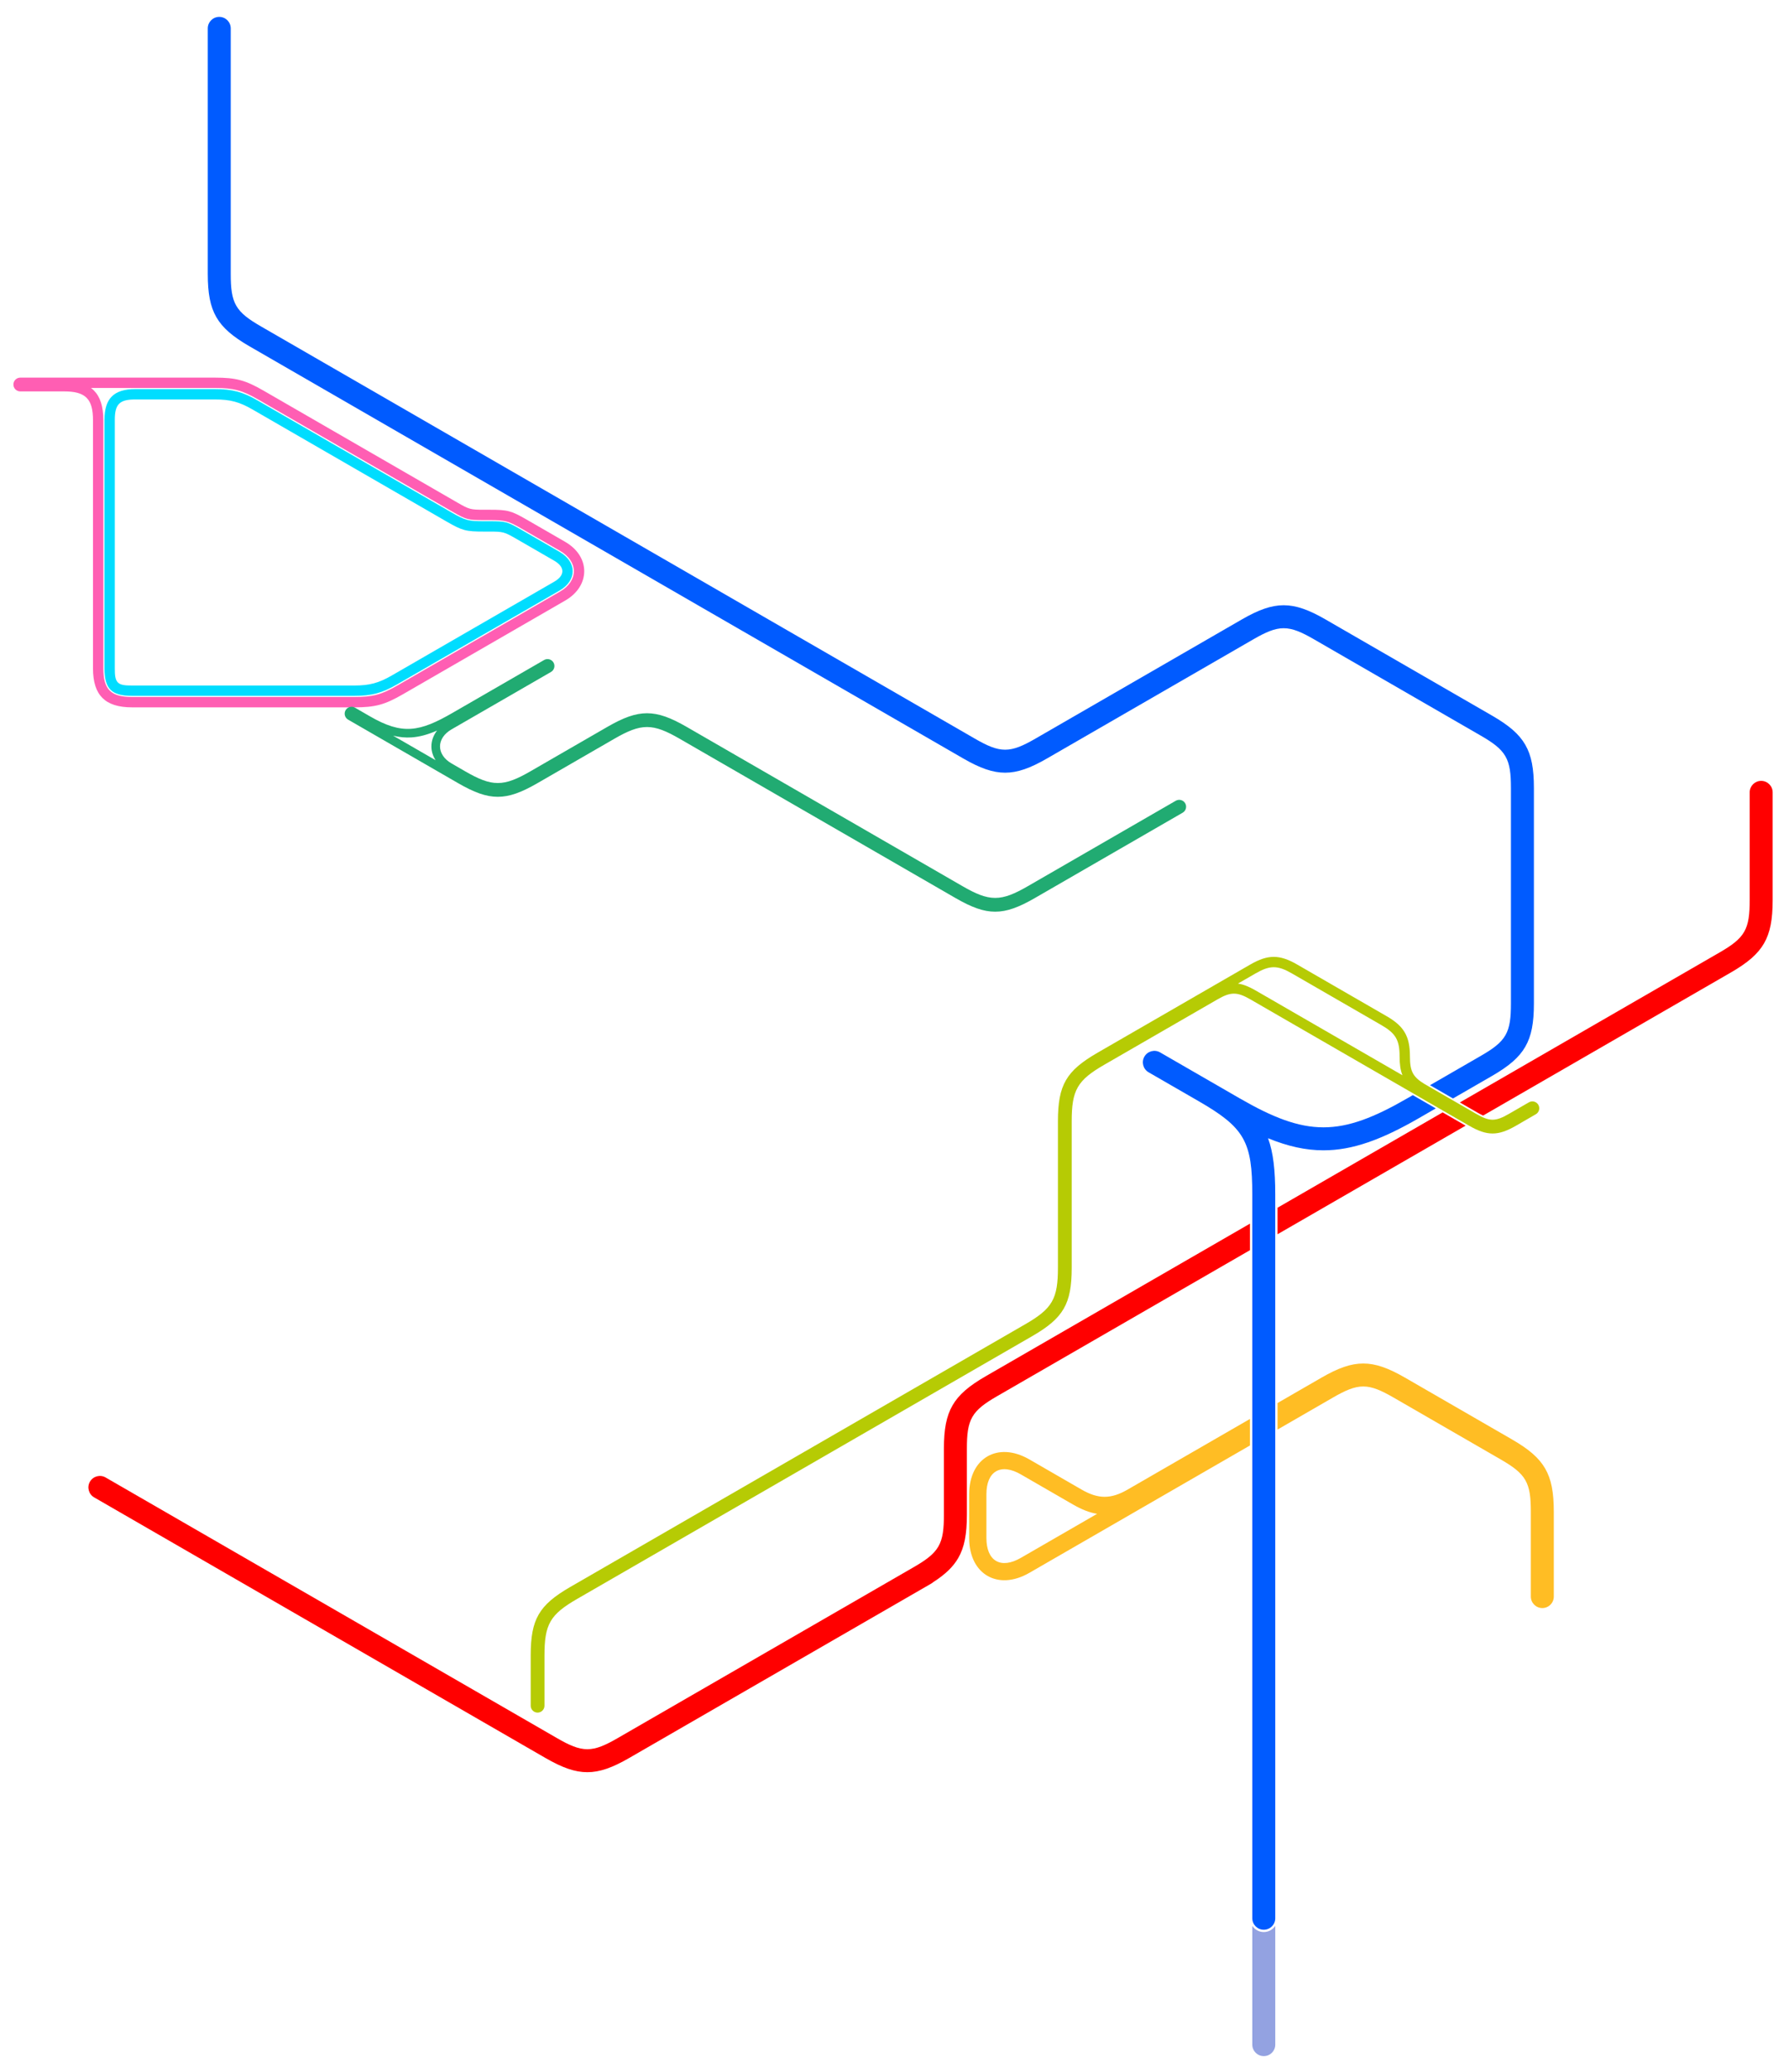 <?xml version="1.0" encoding="UTF-8" standalone="no"?>
<!DOCTYPE svg PUBLIC "-//W3C//DTD SVG 1.1//EN" "http://www.w3.org/Graphics/SVG/1.1/DTD/svg11.dtd">
<svg width="100%" height="100%" viewBox="0 0 3679 4260" version="1.1" xmlns="http://www.w3.org/2000/svg" xmlns:xlink="http://www.w3.org/1999/xlink" xml:space="preserve" xmlns:serif="http://www.serif.com/" style="fill-rule:evenodd;clip-rule:evenodd;stroke-linejoin:round;stroke-miterlimit:2;">
    <rect id="Layout" x="0" y="0" width="3678.2" height="4259.52" style="fill:none;"/>
    <path d="M2570.53,2972.06L2117.09,3233.82C2083.34,3253.31 2052.72,3252.87 2030.74,3240.18C2008.77,3227.49 1993.07,3201.2 1993.07,3162.22L1993.07,3072.47C1993.07,3033.47 2008.76,3007.17 2030.72,2994.49C2052.69,2981.8 2083.31,2981.37 2117.09,3000.87L2224.34,3062.8C2258.58,3082.56 2284.59,3082.56 2318.83,3062.8L2570.53,2917.5L2570.53,2972.06ZM2627.22,2884.78L2717.39,2832.73C2752.12,2812.68 2777.95,2803.52 2803.48,2803.52C2829.01,2803.52 2854.83,2812.68 2889.57,2832.73L3109.24,2959.56C3143.97,2979.61 3164.82,2997.4 3177.58,3019.51C3190.34,3041.62 3195.33,3068.56 3195.33,3108.67L3195.33,3282.74C3195.33,3295.78 3184.74,3306.36 3171.71,3306.36C3158.67,3306.36 3148.09,3295.78 3148.09,3282.74L3148.09,3108.67C3148.09,3079.32 3146.01,3059.31 3136.66,3043.13C3127.32,3026.95 3111.03,3015.15 3085.62,3000.47L2865.95,2873.64C2840.53,2858.97 2822.16,2850.76 2803.48,2850.76C2784.8,2850.76 2766.42,2858.97 2741.01,2873.64L2627.22,2939.33L2627.22,2884.78ZM2256.16,3112.62C2240.44,3110.09 2224.34,3103.71 2206.62,3093.48L2099.37,3031.56C2079.35,3020 2061.46,3017.66 2048.44,3025.17C2035.42,3032.69 2028.51,3049.35 2028.51,3072.47L2028.51,3162.22C2028.51,3185.32 2035.44,3201.98 2048.46,3209.49C2061.48,3217.01 2079.37,3214.69 2099.37,3203.14L2256.16,3112.62Z" style="fill:rgb(255,189,36);"/>
    <path d="M3013.95,2314.48L2627.21,2537.77L2627.21,2483.22L2966.72,2287.2C2982.81,2296.49 2999.44,2306.1 3013.95,2314.48ZM3002.15,2266.74L3535.68,1958.71C3561.09,1944.04 3577.39,1932.23 3586.72,1916.05C3596.07,1899.88 3598.15,1879.86 3598.15,1850.51L3598.15,1629.2C3598.15,1616.16 3608.73,1605.58 3621.77,1605.58C3634.81,1605.58 3645.39,1616.16 3645.39,1629.2L3645.39,1850.51C3645.39,1890.62 3640.4,1917.57 3627.64,1939.68C3614.88,1961.78 3594.03,1979.58 3559.3,1999.63L3049.92,2293.72C3046.04,2291.94 3041.91,2289.71 3037.37,2287.09C3026.69,2280.92 3014.54,2273.9 3002.15,2266.74ZM2570.51,2570.5L2050.82,2870.55C2025.4,2885.22 2009.11,2897.03 1999.77,2913.21C1990.43,2929.39 1988.35,2949.4 1988.35,2978.75L1988.35,3114.29C1988.35,3154.4 1983.36,3181.35 1970.6,3203.45C1960.03,3221.77 1943.91,3237.12 1918.95,3253.24C1917.8,3254.25 1916.54,3255.16 1915.17,3255.95L1293.9,3614.64C1259.16,3634.7 1233.34,3643.85 1207.81,3643.85C1182.28,3643.85 1156.45,3634.7 1121.72,3614.64L193.589,3078.79C182.298,3072.27 178.424,3057.81 184.943,3046.52C191.461,3035.23 205.92,3031.36 217.211,3037.88L1145.34,3573.73C1170.76,3588.41 1189.13,3596.61 1207.81,3596.61C1226.49,3596.61 1244.86,3588.41 1270.28,3573.73L1878.64,3222.49C1904.05,3207.82 1920.34,3196.01 1929.68,3179.83C1939.03,3163.66 1941.11,3143.64 1941.11,3114.29L1941.11,2978.75C1941.11,2938.64 1946.09,2911.7 1958.86,2889.59C1971.62,2867.48 1992.46,2849.69 2027.2,2829.64L2570.51,2515.95L2570.51,2570.5Z" style="fill:rgb(255,0,0);"/>
    <path d="M2622.53,3959.83L2622.53,4204C2622.53,4217.04 2611.94,4227.62 2598.9,4227.62C2585.87,4227.62 2575.28,4217.04 2575.28,4204L2575.28,3959.83C2580.36,3967.47 2589.05,3972.51 2598.9,3972.51C2608.76,3972.51 2617.45,3967.47 2622.53,3959.83Z" style="fill:rgb(147,162,225);"/>
    <path d="M2940.79,2231.29C3004.64,2194.43 3044.7,2171.31 3044.7,2171.31C3070.12,2156.64 3086.41,2144.83 3095.75,2128.65C3105.09,2112.47 3107.17,2092.46 3107.17,2063.11L3107.17,1620.48C3107.17,1591.13 3105.09,1571.12 3095.75,1554.94C3086.41,1538.76 3070.12,1526.96 3044.7,1512.28L2702.29,1314.59C2676.87,1299.91 2658.5,1291.71 2639.82,1291.71C2621.14,1291.71 2602.77,1299.91 2577.35,1314.59L2153.11,1559.53C2118.37,1579.58 2092.54,1588.74 2067.01,1588.74C2041.49,1588.74 2015.66,1579.58 1980.92,1559.53L513.357,712.227C478.623,692.173 457.779,674.383 445.015,652.274C432.251,630.166 427.265,603.219 427.265,563.112L427.265,58.333C427.265,45.295 437.85,34.711 450.887,34.711C463.925,34.711 474.509,45.295 474.509,58.333L474.509,563.112C474.509,592.462 476.589,612.474 485.93,628.652C495.27,644.831 511.561,656.638 536.979,671.312L2004.54,1518.61C2029.96,1533.29 2048.33,1541.49 2067.01,1541.49C2085.7,1541.49 2104.07,1533.29 2129.48,1518.61L2553.73,1273.67C2588.46,1253.62 2614.29,1244.46 2639.82,1244.46C2665.35,1244.46 2691.18,1253.62 2725.91,1273.67L3068.32,1471.37C3103.06,1491.42 3123.9,1509.21 3136.66,1531.32C3149.43,1553.43 3154.41,1580.38 3154.41,1620.48L3154.41,2063.11C3154.41,2103.22 3149.43,2130.17 3136.66,2152.27C3123.9,2174.38 3103.06,2192.17 3068.32,2212.23C3068.32,2212.23 3010.74,2245.46 2988.02,2258.58C2970.79,2248.63 2953.97,2238.91 2940.79,2231.29ZM2952.59,2279.03C2941.72,2285.3 2930.05,2292.04 2917.57,2299.24C2840.53,2343.72 2780.96,2365.19 2721.65,2365.19C2685.1,2365.19 2648.45,2357.04 2607.68,2340.38C2618.51,2369.96 2622.48,2406.23 2622.48,2455.94C2622.48,2813.18 2622.53,3944.16 2622.53,3944.16C2622.53,3957.2 2611.94,3967.78 2598.9,3967.78C2585.87,3967.78 2575.28,3957.2 2575.28,3944.16C2575.28,3944.16 2575.24,2813.19 2575.24,2455.94C2575.24,2402.55 2571.56,2367.53 2555.31,2339.37C2539.08,2311.24 2510.66,2290.55 2464.49,2263.89L2464.37,2263.82C2416.46,2236.17 2379.12,2214.62 2362.07,2204.78L2362.07,2204.78C2350.77,2198.26 2346.9,2183.8 2353.41,2172.51L2353.41,2172.51C2359.93,2161.22 2374.39,2157.34 2385.68,2163.86L2385.68,2163.86C2402.89,2173.79 2440.19,2195.32 2487.98,2222.91L2488.08,2222.96C2506.75,2233.74 2527.35,2245.63 2549.34,2258.33C2617.29,2297.56 2669.34,2317.95 2721.65,2317.95C2773.96,2317.95 2826,2297.56 2893.95,2258.33C2897.84,2256.09 2901.64,2253.89 2905.37,2251.74C2915.27,2257.46 2932.84,2267.62 2952.59,2279.03Z" style="fill:rgb(0,91,255);"/>
    <path d="M1091.35,3507.15L1091.35,3403.95C1091.35,3365.99 1095.75,3340.43 1107.83,3319.51C1119.91,3298.59 1139.85,3281.99 1172.71,3263.01L2108.39,2722.8C2135.67,2707.05 2152.87,2694.05 2162.9,2676.68C2172.92,2659.32 2175.58,2637.92 2175.58,2606.42L2175.58,2305.52C2175.58,2267.57 2179.99,2242.01 2192.07,2221.08C2204.15,2200.16 2224.08,2183.57 2256.95,2164.59L2571.36,1983.07C2589.88,1972.38 2604.69,1967.46 2619.36,1967.46C2634.03,1967.46 2648.85,1972.38 2667.36,1983.07L2851.48,2089.37C2869.99,2100.06 2881.66,2110.43 2888.99,2123.13C2896.33,2135.84 2899.48,2151.13 2899.48,2172.51C2899.48,2187.68 2900.96,2198.69 2906.16,2207.71C2910.89,2215.89 2918.55,2222.22 2929.74,2228.99C2954.75,2243.45 3002.28,2270.92 3035.59,2290.15C3049.04,2297.92 3059.14,2302.27 3069.42,2302.27C3079.7,2302.27 3089.81,2297.91 3103.25,2290.15C3126.68,2276.62 3144.15,2266.5 3144.15,2266.5C3150.91,2262.58 3159.59,2264.89 3163.52,2271.66C3167.44,2278.43 3165.13,2287.11 3158.36,2291.03C3158.36,2291.03 3140.88,2301.16 3117.42,2314.7C3098.5,2325.62 3083.88,2330.61 3069.42,2330.61C3054.96,2330.62 3040.34,2325.63 3021.42,2314.7C3009.24,2307.67 2571.36,2054.86 2571.36,2054.86C2558.22,2047.27 2547.95,2043.05 2537.53,2043.05C2527.12,2043.05 2516.85,2047.27 2503.7,2054.86L2271.12,2189.14C2243.85,2204.89 2226.64,2217.89 2216.62,2235.26C2206.59,2252.62 2203.93,2274.02 2203.93,2305.52L2203.93,2606.42C2203.93,2644.37 2199.53,2669.93 2187.45,2690.86C2175.37,2711.78 2155.43,2728.37 2122.56,2747.35L1186.89,3287.56C1159.61,3303.31 1142.4,3316.32 1132.38,3333.68C1122.36,3351.05 1119.69,3372.45 1119.69,3403.95L1119.69,3507.15C1119.69,3514.97 1113.34,3521.33 1105.52,3521.33C1097.7,3521.33 1091.35,3514.97 1091.35,3507.15ZM2884.12,2210.89C2879.96,2200.59 2878.22,2188.34 2878.22,2172.51C2878.22,2155.78 2876.32,2143.7 2870.58,2133.76C2864.84,2123.82 2855.33,2116.14 2840.85,2107.78L2656.73,2001.48C2642.25,1993.11 2630.84,1988.72 2619.36,1988.72C2607.88,1988.72 2596.47,1993.11 2581.99,2001.48L2545.8,2022.37C2556.8,2023.91 2568.28,2028.53 2581.99,2036.45L2884.12,2210.89Z" style="fill:rgb(182,203,4);"/>
    <path d="M214.849,1374.07L214.849,863.528C214.849,840.633 219.955,825.164 229.951,815.168C239.948,805.171 255.416,800.065 278.312,800.065L442.197,800.065C477.962,800.065 499.299,805.855 530.036,823.601L929.147,1054.03C956.868,1070.03 963.16,1071.72 995.169,1071.72C998.169,1071.72 1002.12,1071.72 1006.87,1071.72C1039.77,1071.72 1043.22,1072.64 1071.71,1089.09L1150.5,1134.58C1169.22,1145.39 1177.73,1160.23 1177.73,1174.47C1177.73,1188.72 1169.22,1203.56 1150.5,1214.37L816.439,1407.24C785.466,1425.12 764.092,1430.77 728.599,1430.77L271.554,1430.77C249.492,1430.77 235.818,1426.72 227.36,1418.26C218.902,1409.81 214.849,1396.13 214.849,1374.07ZM442.197,821.325L278.312,821.325C262.726,821.325 251.789,823.395 244.984,830.201C238.179,837.006 236.109,847.942 236.109,863.528L236.109,1374.07C236.109,1388.4 236.9,1397.74 242.393,1403.23C247.886,1408.72 257.225,1409.51 271.554,1409.51L728.599,1409.51C759.797,1409.51 778.584,1404.54 805.809,1388.83L1139.87,1195.95C1150.39,1189.88 1156.47,1182.48 1156.47,1174.47C1156.47,1166.46 1150.39,1159.07 1139.87,1152.99L1061.08,1107.5C1037.26,1093.75 1034.38,1092.98 1006.87,1092.98C1002.12,1092.98 998.169,1092.98 995.169,1092.98C958.006,1092.98 950.701,1091.02 918.517,1072.44L519.406,842.013C492.389,826.414 473.634,821.325 442.197,821.325Z" style="fill:rgb(0,221,255);"/>
    <path d="M132.159,804.789L41.742,804.789C33.919,804.789 27.568,798.439 27.568,790.616C27.568,782.794 33.919,776.443 41.742,776.443L442.197,776.443C485.107,776.443 504.686,781.689 541.847,803.144L940.958,1033.57C964.779,1047.32 967.663,1048.1 995.169,1048.1C999.922,1048.1 1003.87,1048.1 1006.87,1048.1C1044.03,1048.1 1051.34,1050.05 1083.52,1068.63L1162.31,1114.12C1188.75,1129.39 1201.43,1152.11 1201.43,1174.47C1201.43,1196.84 1188.75,1219.56 1162.31,1234.82L828.25,1427.69C791.088,1449.15 771.51,1454.4 728.599,1454.4L271.554,1454.4C243.171,1454.4 223.454,1447.88 210.598,1435.02C197.742,1422.17 191.227,1402.45 191.227,1374.07L191.227,863.857C191.227,842.66 187.683,827.536 178.082,817.934C168.481,808.333 153.356,804.789 132.159,804.789ZM442.197,797.703L187.075,797.703C189.237,799.302 191.248,801.035 193.115,802.901C205.971,815.757 212.486,835.474 212.486,863.857L212.486,1374.07C212.486,1395.27 216.03,1410.39 225.631,1419.99C235.233,1429.59 250.357,1433.14 271.554,1433.14L728.599,1433.14C766.932,1433.14 784.422,1428.45 817.62,1409.28L1151.68,1216.41C1170.32,1205.65 1180.17,1190.24 1180.17,1174.47C1180.17,1158.71 1170.32,1143.3 1151.68,1132.54L1072.89,1087.05C1045.17,1071.04 1038.88,1069.36 1006.87,1069.36C1003.87,1069.36 999.922,1069.36 995.169,1069.36C962.269,1069.36 958.82,1068.43 930.328,1051.98L531.218,821.556C498.02,802.389 480.53,797.703 442.197,797.703Z" style="fill:rgb(255,94,179);"/>
    <path d="M942.325,1610.4L715.883,1479.66C709.104,1475.75 706.781,1467.08 710.695,1460.3C714.609,1453.52 723.277,1451.2 730.056,1455.11L761.229,1473.11C793.865,1491.95 819.343,1500.18 844.962,1498.52C871.145,1496.82 897.177,1485.09 930.531,1465.83L1118.89,1357.08C1125.67,1353.17 1134.34,1355.5 1138.25,1362.27C1142.16,1369.04 1139.84,1377.72 1133.07,1381.63L928.492,1499.74C913.168,1508.59 904.885,1521.44 904.885,1534.71C904.885,1547.98 913.168,1560.83 928.492,1569.68L956.498,1585.85C983.777,1601.6 1003.64,1610 1023.69,1610C1043.74,1610 1063.61,1601.6 1090.88,1585.85L1249.18,1494.46C1282.05,1475.48 1306.39,1466.51 1330.55,1466.51C1354.71,1466.51 1379.05,1475.48 1411.92,1494.46L1979.36,1822.07C2006.64,1837.82 2026.51,1846.22 2046.56,1846.22C2066.61,1846.22 2086.47,1837.82 2113.75,1822.07L2417.93,1646.45C2424.7,1642.54 2433.38,1644.87 2437.29,1651.64C2441.2,1658.41 2438.88,1667.09 2432.1,1671L2127.92,1846.62C2095.05,1865.6 2070.71,1874.56 2046.56,1874.56C2022.4,1874.56 1998.06,1865.6 1965.19,1846.62L1397.75,1519.01C1370.46,1503.26 1350.6,1494.86 1330.55,1494.86C1310.5,1494.86 1290.64,1503.26 1263.36,1519.01L1105.06,1610.4C1072.19,1629.38 1047.85,1638.34 1023.69,1638.34C999.533,1638.34 975.194,1629.38 942.325,1610.4ZM895.789,1563.07C890.028,1554.19 887.168,1544.44 887.168,1534.71C887.168,1523.43 891.016,1512.11 898.778,1502.15C880.114,1510.29 863.105,1515.09 846.11,1516.19C833.751,1517 821.385,1515.86 808.388,1512.61L895.789,1563.07Z" style="fill:rgb(33,171,114);"/>
</svg>
